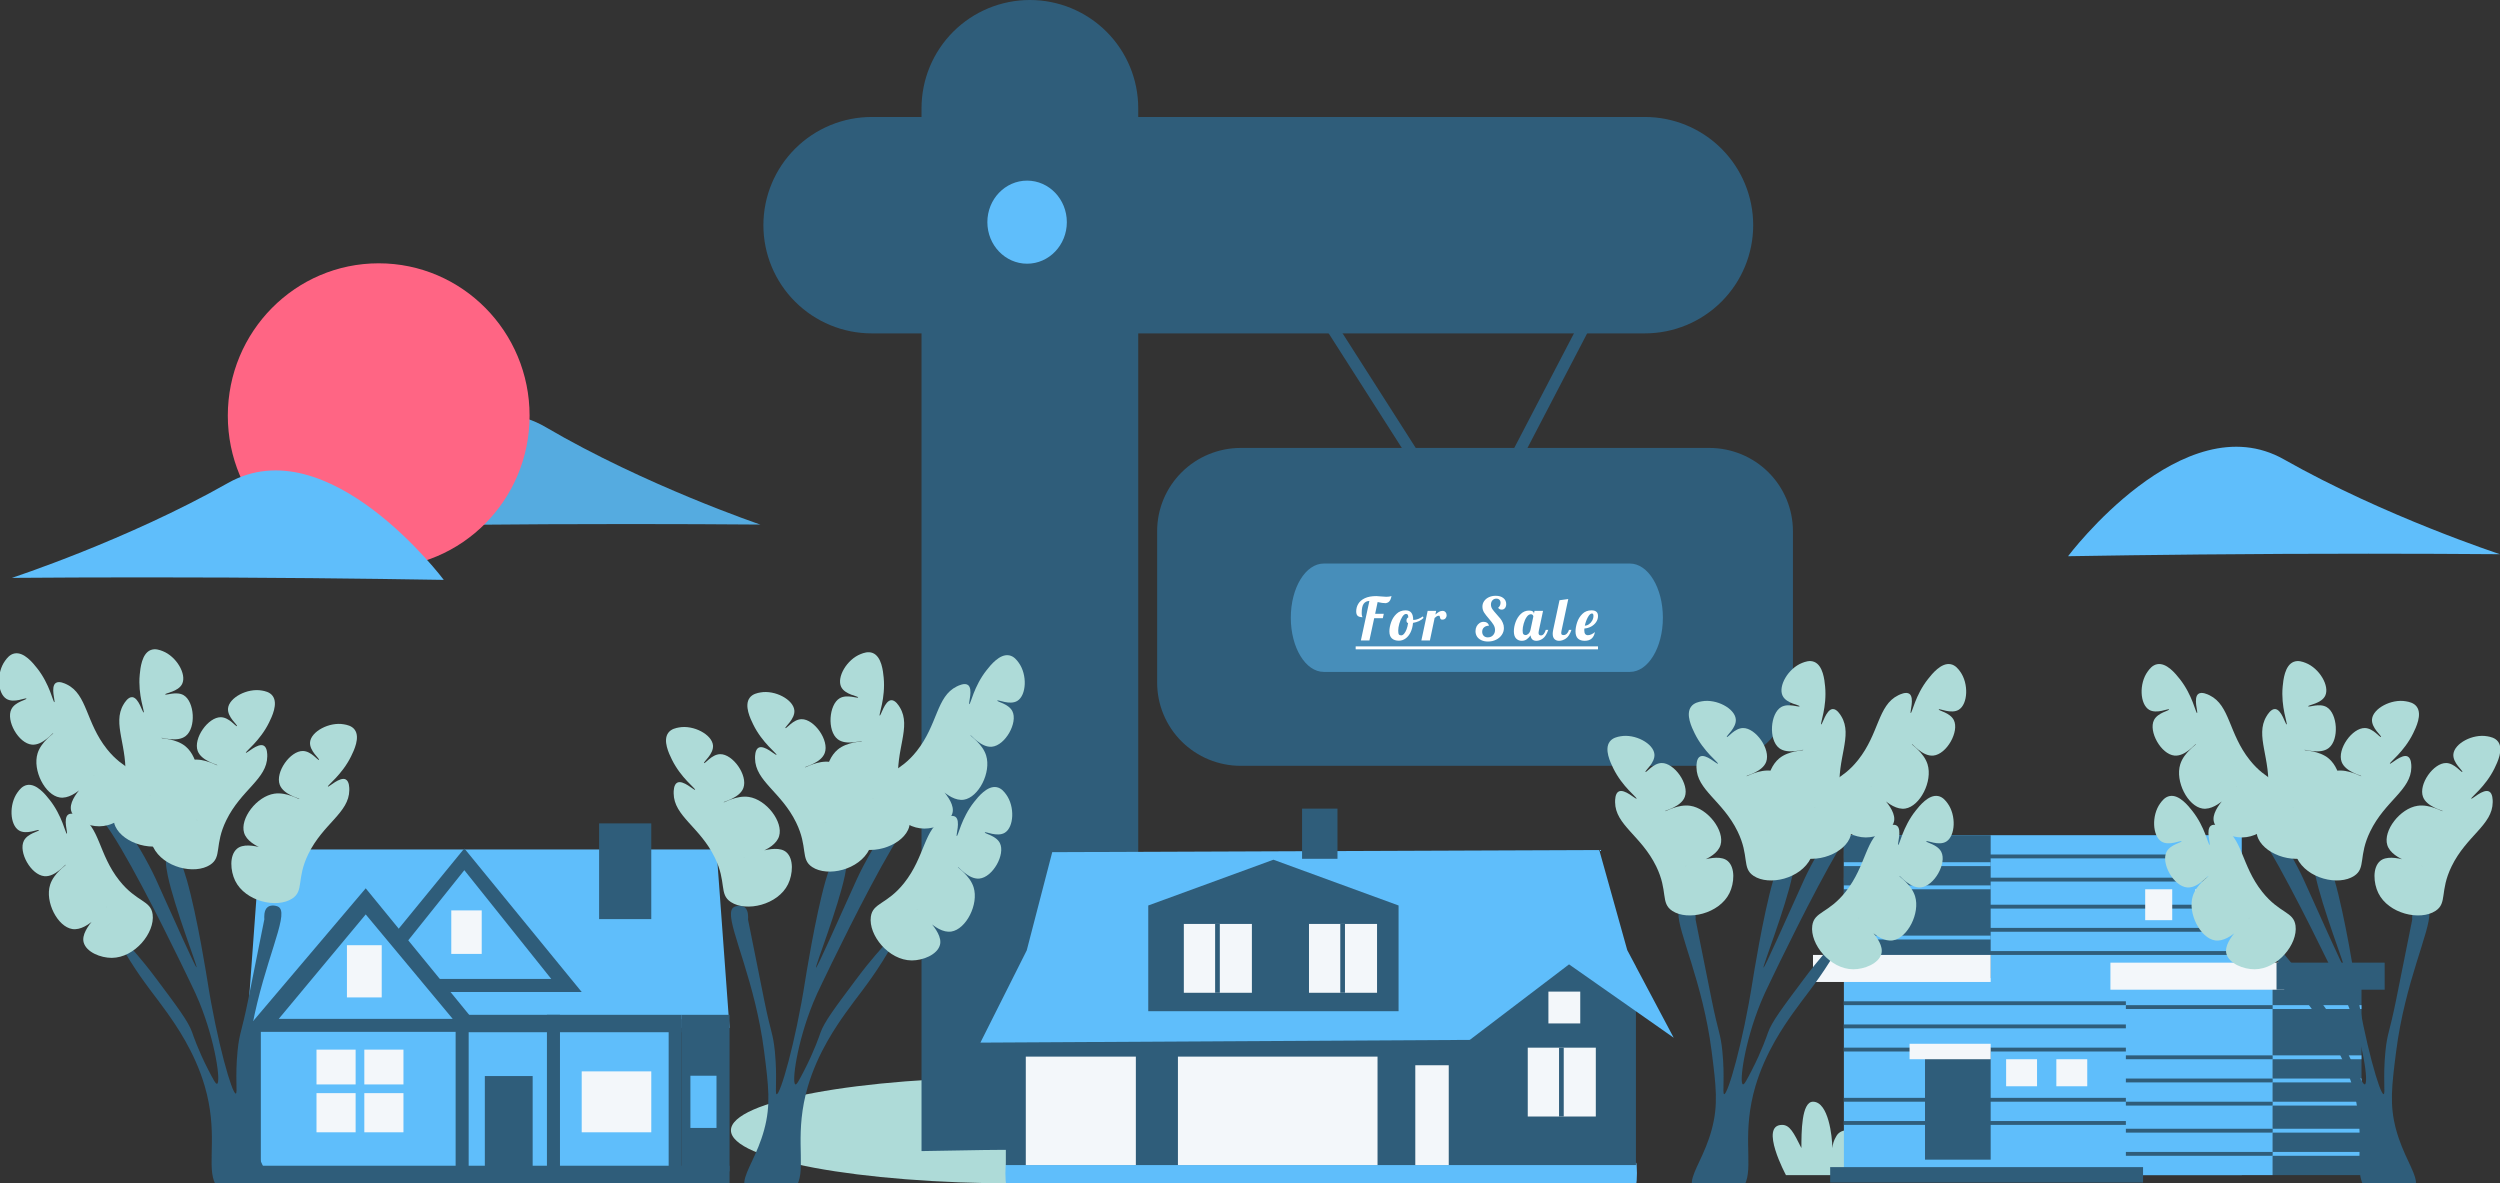 <svg width="845" height="400" viewBox="0 0 845 400" fill="none" xmlns="http://www.w3.org/2000/svg">
<rect x="0" y="0" width="845" height="400" fill="#333333" stroke="none"/>
<g id="sellers-hero-svg" clip-path="url(#clip0_97_536)">
<path id="Vector" d="M184.632 177.193C144.592 177.385 112 178 112 178C112 178 150.74 124.617 184.487 144.395C218.234 164.173 257 177.305 257 177.305C257 177.305 224.673 177.001 184.632 177.193Z" fill="#55ABE0"/>
<path id="Vector_2" d="M772.133 187.214C731.816 187.401 699 188 699 188C699 188 738.007 136.022 771.987 155.28C805.967 174.537 845 187.323 845 187.323C845 187.323 812.45 187.027 772.133 187.214Z" fill="#5FBEFB"/>
<path id="Vector_3" d="M343.746 400C397.147 400 440.437 391.961 440.437 382.045C440.437 372.129 397.147 364.09 343.746 364.09C290.345 364.09 247.055 372.129 247.055 382.045C247.055 391.961 290.345 400 343.746 400Z" fill="#AEDBD8"/>
<g id="sale">
<path id="Vector_4" d="M497.202 188.033L425.303 75.415L428.631 73.26L496.855 180.126L552.449 73.413L555.95 75.261L497.202 188.033Z" fill="#2F5D7A"/>
<path id="Vector_5" d="M555.957 39.538H384.722V36.573C384.722 31.77 383.774 27.014 381.934 22.577C380.093 18.14 377.396 14.108 373.995 10.712C370.594 7.316 366.557 4.622 362.114 2.784C357.671 0.946 352.908 -3.85567e-06 348.099 0V0C343.29 -3.85566e-06 338.527 0.946 334.084 2.784C329.641 4.622 325.604 7.316 322.203 10.712C318.802 14.108 316.105 18.14 314.264 22.577C312.424 27.014 311.476 31.77 311.476 36.573V39.538H294.65C284.937 39.538 275.622 43.391 268.754 50.25C261.886 57.109 258.027 66.411 258.027 76.111C258.027 85.811 261.886 95.113 268.754 101.972C275.622 108.83 284.937 112.683 294.65 112.683H311.476V389.069C384.449 387.608 310.948 390.544 384.722 389.069V112.683H555.957C565.67 112.683 574.985 108.83 581.853 101.972C588.721 95.113 592.579 85.811 592.579 76.111C592.579 66.411 588.721 57.109 581.853 50.25C574.985 43.391 565.67 39.538 555.957 39.538V39.538Z" fill="#2F5D7A"/>
<path id="Vector_6" d="M347.16 89.132C354.577 89.132 360.591 82.846 360.591 75.091C360.591 67.336 354.577 61.05 347.16 61.05C339.742 61.05 333.729 67.336 333.729 75.091C333.729 82.846 339.742 89.132 347.16 89.132Z" fill="#5FBEFB"/>
<path id="Vector_7" d="M577.784 258.85H419.342C411.858 258.842 404.684 255.878 399.392 250.61C394.1 245.342 391.124 238.199 391.115 230.749V179.503C391.124 172.053 394.101 164.91 399.392 159.642C404.684 154.375 411.858 151.411 419.342 151.403H577.784C585.267 151.411 592.442 154.375 597.733 159.642C603.025 164.91 606.001 172.053 606.01 179.503V230.749C606.002 238.199 603.025 245.342 597.734 250.61C592.442 255.878 585.267 258.842 577.784 258.85V258.85Z" fill="#2F5D7A"/>
<path id="Vector_8" d="M550.898 190.475H447.448C441.287 190.475 436.292 198.675 436.292 208.79C436.292 218.905 441.287 227.104 447.448 227.104H550.898C557.059 227.104 562.054 218.905 562.054 208.79C562.054 198.675 557.059 190.475 550.898 190.475Z" fill="#478EBA"/>
<g id="For Sale">
<path d="M462.856 203.115C462.016 203.141 461.369 203.461 460.916 204.075C460.476 204.688 460.256 205.748 460.256 207.255C460.256 207.748 460.303 208.095 460.396 208.295C460.489 208.481 460.536 208.588 460.536 208.615C459.816 208.615 459.276 208.468 458.916 208.175C458.569 207.868 458.396 207.368 458.396 206.675C458.396 205.728 458.629 204.868 459.096 204.095C459.563 203.308 460.303 202.675 461.316 202.195C462.343 201.715 463.643 201.475 465.216 201.475C465.536 201.475 465.963 201.508 466.496 201.575C467.456 201.668 468.136 201.715 468.536 201.715C469.243 201.715 469.843 201.635 470.336 201.475C470.296 201.595 470.223 201.861 470.116 202.275C470.009 202.675 469.816 203.021 469.536 203.315C469.269 203.595 468.903 203.781 468.436 203.875C467.649 203.875 466.716 203.748 465.636 203.495L464.796 207.475H467.716L467.396 208.955H464.476L462.856 216.475H459.976L462.856 203.115ZM472.816 216.555C471.829 216.555 471.049 216.301 470.476 215.795C469.902 215.288 469.616 214.488 469.616 213.395C469.616 212.488 469.802 211.481 470.176 210.375C470.549 209.268 471.149 208.315 471.976 207.515C472.802 206.701 473.842 206.295 475.096 206.295C476.802 206.295 477.656 207.361 477.656 209.495V209.515C477.696 209.528 477.769 209.535 477.876 209.535C478.316 209.535 478.822 209.421 479.396 209.195C479.969 208.955 480.489 208.668 480.956 208.335L481.136 208.875C480.749 209.288 480.242 209.641 479.616 209.935C479.002 210.215 478.329 210.415 477.596 210.535C477.489 211.748 477.216 212.808 476.776 213.715C476.336 214.621 475.769 215.321 475.076 215.815C474.382 216.308 473.629 216.555 472.816 216.555ZM473.616 214.755C473.936 214.755 474.256 214.575 474.576 214.215C474.896 213.841 475.176 213.341 475.416 212.715C475.656 212.075 475.829 211.368 475.936 210.595C475.576 210.515 475.396 210.235 475.396 209.755C475.396 209.208 475.602 208.848 476.016 208.675C475.989 208.235 475.922 207.935 475.816 207.775C475.709 207.601 475.522 207.515 475.256 207.515C474.816 207.515 474.389 207.835 473.976 208.475C473.562 209.115 473.229 209.881 472.976 210.775C472.722 211.668 472.596 212.455 472.596 213.135C472.596 213.775 472.669 214.208 472.816 214.435C472.962 214.648 473.229 214.755 473.616 214.755ZM482.545 206.475H485.425L485.165 207.715C485.618 207.315 486.025 207.008 486.385 206.795C486.758 206.581 487.158 206.475 487.585 206.475C488.011 206.475 488.345 206.621 488.585 206.915C488.838 207.208 488.965 207.561 488.965 207.975C488.965 208.361 488.838 208.701 488.585 208.995C488.331 209.288 487.978 209.435 487.525 209.435C487.231 209.435 487.031 209.368 486.925 209.235C486.831 209.088 486.758 208.881 486.705 208.615C486.665 208.441 486.625 208.315 486.585 208.235C486.545 208.155 486.471 208.115 486.365 208.115C486.085 208.115 485.845 208.175 485.645 208.295C485.458 208.401 485.211 208.595 484.905 208.875L483.305 216.475H480.425L482.545 206.475ZM502.94 216.835C502.1 216.835 501.36 216.688 500.72 216.395C500.08 216.101 499.587 215.695 499.24 215.175C498.894 214.641 498.72 214.028 498.72 213.335C498.72 212.748 498.84 212.215 499.08 211.735C499.334 211.255 499.667 210.875 500.08 210.595C500.507 210.315 500.974 210.175 501.48 210.175C501.947 210.175 502.34 210.295 502.66 210.535C502.98 210.761 503.18 211.081 503.26 211.495C502.567 211.495 502.014 211.681 501.6 212.055C501.187 212.415 500.98 212.908 500.98 213.535C500.98 214.108 501.154 214.568 501.5 214.915C501.847 215.261 502.307 215.435 502.88 215.435C503.587 215.435 504.167 215.201 504.62 214.735C505.087 214.255 505.32 213.655 505.32 212.935C505.32 212.308 505.147 211.715 504.8 211.155C504.454 210.595 503.934 209.915 503.24 209.115C502.52 208.288 501.974 207.581 501.6 206.995C501.24 206.395 501.06 205.741 501.06 205.035C501.06 204.341 501.254 203.721 501.64 203.175C502.027 202.615 502.56 202.175 503.24 201.855C503.92 201.535 504.687 201.375 505.54 201.375C506.62 201.375 507.48 201.628 508.12 202.135C508.774 202.641 509.1 203.321 509.1 204.175C509.1 204.735 508.96 205.188 508.68 205.535C508.4 205.881 508.034 206.055 507.58 206.055C507.074 206.055 506.667 205.848 506.36 205.435C506.614 205.248 506.814 205.001 506.96 204.695C507.107 204.388 507.18 204.068 507.18 203.735C507.18 203.308 507.054 202.968 506.8 202.715C506.547 202.461 506.2 202.335 505.76 202.335C505.227 202.335 504.787 202.528 504.44 202.915C504.107 203.288 503.94 203.768 503.94 204.355C503.94 204.888 504.094 205.388 504.4 205.855C504.707 206.308 505.187 206.895 505.84 207.615C506.374 208.188 506.8 208.681 507.12 209.095C507.454 209.508 507.734 209.988 507.96 210.535C508.2 211.068 508.32 211.648 508.32 212.275C508.32 213.128 508.08 213.901 507.6 214.595C507.134 215.288 506.487 215.835 505.66 216.235C504.847 216.635 503.94 216.835 502.94 216.835ZM514.347 216.595C513.587 216.595 512.953 216.335 512.447 215.815C511.94 215.295 511.687 214.481 511.687 213.375C511.687 212.388 511.88 211.355 512.267 210.275C512.667 209.181 513.253 208.261 514.027 207.515C514.813 206.755 515.747 206.375 516.827 206.375C517.373 206.375 517.78 206.468 518.047 206.655C518.313 206.841 518.447 207.088 518.447 207.395V207.535L518.667 206.475H521.547L520.107 213.275C520.053 213.475 520.027 213.688 520.027 213.915C520.027 214.488 520.3 214.775 520.847 214.775C521.22 214.775 521.54 214.601 521.807 214.255C522.087 213.908 522.307 213.455 522.467 212.895H523.307C522.813 214.335 522.2 215.315 521.467 215.835C520.747 216.341 520.02 216.595 519.287 216.595C518.727 216.595 518.273 216.441 517.927 216.135C517.593 215.815 517.393 215.355 517.327 214.755C516.94 215.301 516.507 215.748 516.027 216.095C515.56 216.428 515 216.595 514.347 216.595ZM515.647 214.655C515.98 214.655 516.307 214.501 516.627 214.195C516.96 213.875 517.187 213.441 517.307 212.895L518.267 208.375C518.267 208.201 518.2 208.035 518.067 207.875C517.933 207.701 517.727 207.615 517.447 207.615C516.913 207.615 516.433 207.928 516.007 208.555C515.58 209.168 515.247 209.915 515.007 210.795C514.767 211.661 514.647 212.428 514.647 213.095C514.647 213.761 514.74 214.188 514.927 214.375C515.127 214.561 515.367 214.655 515.647 214.655ZM526.954 216.595C526.314 216.595 525.794 216.395 525.394 215.995C525.007 215.595 524.814 214.995 524.814 214.195C524.814 213.861 524.867 213.428 524.974 212.895L527.114 202.875L530.074 202.475L527.774 213.275C527.721 213.475 527.694 213.688 527.694 213.915C527.694 214.181 527.754 214.375 527.874 214.495C528.007 214.601 528.221 214.655 528.514 214.655C528.901 214.655 529.261 214.495 529.594 214.175C529.927 213.841 530.167 213.415 530.314 212.895H531.154C530.661 214.335 530.027 215.315 529.254 215.835C528.481 216.341 527.714 216.595 526.954 216.595ZM535.626 216.595C534.653 216.595 533.893 216.341 533.346 215.835C532.799 215.315 532.526 214.508 532.526 213.415C532.526 212.495 532.706 211.481 533.066 210.375C533.426 209.268 534.013 208.315 534.826 207.515C535.639 206.701 536.673 206.295 537.926 206.295C539.393 206.295 540.126 206.935 540.126 208.215C540.126 208.961 539.913 209.648 539.486 210.275C539.059 210.901 538.493 211.408 537.786 211.795C537.079 212.168 536.326 212.381 535.526 212.435C535.499 212.728 535.486 212.928 535.486 213.035C535.486 214.141 535.899 214.695 536.726 214.695C537.099 214.695 537.499 214.595 537.926 214.395C538.353 214.195 538.739 213.941 539.086 213.635C538.726 215.608 537.573 216.595 535.626 216.595ZM535.666 211.475C536.173 211.461 536.646 211.295 537.086 210.975C537.539 210.655 537.899 210.248 538.166 209.755C538.446 209.248 538.586 208.721 538.586 208.175C538.586 207.628 538.419 207.355 538.086 207.355C537.619 207.355 537.153 207.781 536.686 208.635C536.233 209.475 535.893 210.421 535.666 211.475Z" fill="white"/>
<path d="M458.216 218.475H540.126V219.475H458.216V218.475Z" fill="white"/>
</g>
</g>
<path id="Vector_9" d="M128 192C156.167 192 179 168.943 179 140.5C179 112.057 156.167 89 128 89C99.834 89 77 112.057 77 140.5C77 168.943 99.834 192 128 192Z" fill="#FF6584"/>
<g id="Group 56">
<path id="Vector_10" d="M83.464 347.421H227.479V395.949H83.464V347.421Z" fill="#5FBEFB"/>
<path id="Vector_11" d="M246.583 347.421H83.464L87.873 287.128H242.174L246.583 347.421Z" fill="#5FBEFB"/>
<path id="Vector_12" d="M156.941 291.539L192.21 332.715H121.672L156.941 291.539Z" fill="#5FBEFB"/>
<path id="Vector_13" d="M196.619 335.297H117.263L156.941 286.769L196.619 335.297ZM127.55 330.886H186.332L156.941 294.122L127.55 330.886Z" fill="#2F5D7A"/>
<path id="Vector_14" d="M152.532 307.715H162.819V322.421H152.532V307.715ZM106.977 354.773H136.367V382.714H106.977V354.773ZM196.619 362.126H220.131V382.714H196.619V362.126Z" fill="#F3F7FA"/>
<path id="Vector_15" d="M163.873 363.704H180.038V396.057H163.873V363.704Z" fill="#2F5D7A"/>
<path id="Vector_16" d="M202.497 278.304H220.131V310.657H202.497V278.304Z" fill="#2F5D7A"/>
<path id="Vector_17" d="M120.202 351.832H123.141V385.655H120.202V351.832Z" fill="#5FBEFB"/>
<path id="Vector_18" d="M105.507 369.479V366.538H139.306V369.479H105.507Z" fill="#5FBEFB"/>
<path id="Vector_19" d="M156.941 343.009H230.418V348.891H156.941V343.009Z" fill="#2F5D7A"/>
<path id="Vector_20" d="M158.41 344.479V395.949H154.002V344.479H158.41ZM189.271 343.009V395.949H184.862V343.009H189.271ZM230.418 344.479V395.949H226.009V344.479H230.418Z" fill="#2F5D7A"/>
<path id="Vector_21" d="M123.142 303.304L158.41 344.479H87.873L123.142 303.304Z" fill="#5FBEFB"/>
<path id="Vector_22" d="M163.291 348.778H82.466L123.613 300.249L163.291 348.778ZM94.223 344.366H153.004L123.613 309.073L94.223 344.366Z" fill="#2F5D7A"/>
<path id="Vector_23" d="M117.263 319.48H129.02V337.127H117.263V319.48Z" fill="#F3F7FA"/>
<path id="Vector_24" d="M230.418 343.009H246.583V395.949H230.418V343.009Z" fill="#2F5D7A"/>
<path id="Vector_25" d="M233.357 363.597H242.174V381.243H233.357V363.597Z" fill="#5FBEFB"/>
<path id="Vector_26" d="M83.464 394.015H246.583V399.897H83.464V394.015Z" fill="#2F5D7A"/>
</g>
<path id="Vector_27" d="M76.867 195.214C117.184 195.401 150 196 150 196C150 196 110.993 144.022 77.013 163.28C43.033 182.537 4 195.323 4 195.323C4 195.323 36.55 195.027 76.867 195.214Z" fill="#5FBEFB"/>
<g id="Group">
<path id="Vector_28" d="M90.59 399.092C90.632 399.447 90.644 399.777 90.62 400.102H72.723C72.56 399.777 72.421 399.441 72.301 399.092C70.113 392.825 73.712 382.394 69.148 366.927C65.761 355.449 59.437 346.472 56.49 342.29C52.867 337.146 48.762 332.399 44.006 324.816C42.975 323.175 41.914 321.397 40.817 319.456C40.45 318.807 36.212 311.278 36.598 311.043C36.779 310.935 37.9 312.455 38.279 312.966C41.631 317.485 43.578 319.462 46.369 322.713C48.063 324.684 50.064 327.117 52.873 330.873C60.076 340.493 63.675 345.3 64.929 348.9C65.26 349.861 67.026 355.065 70.354 361.518C72.054 364.811 72.904 366.458 73.368 366.326C74.682 365.947 72.91 352.313 67.34 338.684C66.388 336.365 65.676 334.881 64.326 332.075C62.132 327.496 49.913 302.048 40.932 286.815C39.804 284.898 38.725 283.15 37.731 281.617C37.538 281.329 37.351 281.047 37.17 280.776C35.916 278.913 34.807 277.441 33.885 276.492C33.397 275.987 32.155 274.557 29.666 271.685C28.677 270.543 27.954 269.696 27.465 269.077C27.393 268.987 27.327 268.897 27.273 268.818C26.682 268.049 26.513 267.677 26.652 267.478C26.851 267.196 27.616 267.358 28.454 267.653C28.544 267.683 28.641 267.719 28.731 267.755C29.642 268.091 30.564 268.53 30.871 268.68C33.692 270.032 36.447 272.454 38.997 275.332C39.943 276.396 40.853 277.519 41.733 278.673C44.566 282.399 47.038 286.455 48.907 289.79C51.197 293.9 52.572 296.922 52.572 296.922C58.967 311.001 66.062 327.105 66.436 326.967C66.846 326.817 58.979 306.771 56.689 295.883C55.923 292.235 55.785 289.615 56.791 289.111C56.827 289.093 56.864 289.075 56.906 289.063C57.062 289.008 57.207 289.014 57.285 289.02C57.285 289.02 58.22 288.9 59.202 289.111C60.426 289.375 61.818 292.77 63.175 297.535C66.701 309.817 70.052 331.173 70.052 331.173C73.404 352.535 78.492 369.823 79.697 369.631C80.366 369.522 79.408 364.156 80.3 355.209C80.927 348.936 81.638 349.128 83.917 337.783C87.533 319.786 89.342 310.791 89.342 310.743C89.324 310.364 89.275 309.601 89.39 308.808C89.511 307.949 89.818 307.047 90.547 306.537C91.656 305.755 93.441 306.092 94.164 306.537C94.743 306.897 95.038 307.558 95.105 308.507C95.502 314.48 86.894 331.798 83.917 355.209C82.434 366.872 81.62 373.236 83.917 381.648C86.189 389.989 90.15 395.301 90.59 399.092V399.092Z" fill="#2F5D7A"/>
<path id="Vector_29" d="M116.257 244.823C111.312 243.926 105.17 247.225 104.804 250.832C104.503 253.8 108.163 256.51 107.818 256.841C107.496 257.149 105.228 253.892 102.393 253.836C98.109 253.751 92.968 260.983 94.557 265.253C95.832 268.681 101.296 269.802 101.188 270.06C101.085 270.304 96.923 267.644 92.749 268.258C86.772 269.136 81.049 276.685 82.501 281.477C84.124 286.832 94.627 288.49 94.557 288.688C94.483 288.897 83.986 283.539 80.09 286.885C77.477 289.129 77.852 294.361 79.487 297.701C82.901 304.674 93.55 307.145 98.776 303.71C102.84 301.04 100.1 297.116 104.201 288.688C109.239 278.338 117.999 274.748 118.066 267.056C118.072 266.356 118.091 264.104 116.86 263.45C114.894 262.407 111.1 266.163 110.832 265.854C110.543 265.52 115.622 261.862 118.668 255.639C119.627 253.681 121.807 249.228 119.874 246.625C118.89 245.3 117.247 245.002 116.257 244.823V244.823Z" fill="#AEDBD8"/>
<path id="Vector_30" d="M88.529 233.406C83.584 232.509 77.442 235.808 77.076 239.415C76.775 242.383 80.435 245.093 80.09 245.423C79.767 245.732 77.499 242.475 74.665 242.419C70.381 242.334 65.24 249.566 66.828 253.836C68.103 257.264 73.567 258.385 73.459 258.643C73.357 258.887 69.194 256.227 65.02 256.84C59.043 257.719 53.321 265.268 54.773 270.06C56.395 275.415 66.898 277.073 66.828 277.271C66.755 277.48 56.257 272.122 52.361 275.468C49.748 277.712 50.123 282.944 51.759 286.284C55.172 293.257 65.822 295.728 71.048 292.293C75.112 289.623 72.371 285.699 76.473 277.271C81.51 266.921 90.271 263.331 90.337 255.639C90.343 254.939 90.363 252.687 89.132 252.033C87.165 250.99 83.371 254.746 83.104 254.437C82.814 254.103 87.894 250.445 90.94 244.222C91.898 242.264 94.078 237.811 92.145 235.208C91.162 233.883 89.518 233.585 88.529 233.406Z" fill="#AEDBD8"/>
<path id="Vector_31" d="M54.952 220.063C59.639 221.872 63.149 227.884 61.572 231.149C60.274 233.838 55.733 234.244 55.854 234.705C55.968 235.136 59.608 233.539 62.055 234.967C65.753 237.124 66.349 245.968 62.758 248.783C59.875 251.042 54.628 249.154 54.585 249.431C54.544 249.692 59.488 249.59 62.726 252.286C67.363 256.147 68.29 265.563 64.541 268.895C60.352 272.617 50.526 268.564 50.482 268.769C50.436 268.986 62.195 269.881 63.765 274.762C64.818 278.036 61.758 282.303 58.613 284.3C52.05 288.47 41.673 285.034 39.015 279.385C36.948 274.992 41.341 273.072 42.257 263.749C43.382 252.3 37.791 244.678 41.764 238.083C42.125 237.484 43.288 235.553 44.681 235.636C46.904 235.769 48.173 240.948 48.563 240.824C48.984 240.689 46.569 234.926 47.23 228.033C47.438 225.865 47.912 220.932 50.923 219.718C52.457 219.1 54.014 219.701 54.952 220.063Z" fill="#AEDBD8"/>
<path id="Vector_32" d="M1.722 223.332C-1.234 227.385 -0.915 234.333 2.186 236.225C4.739 237.783 8.776 235.671 8.925 236.124C9.064 236.547 5.136 237.172 3.856 239.694C1.922 243.505 6.229 251.259 10.778 251.684C14.429 252.025 17.812 247.604 17.999 247.813C18.175 248.01 13.965 250.596 12.709 254.611C10.911 260.361 15.253 268.775 20.215 269.549C25.759 270.414 31.812 261.699 31.961 261.847C32.118 262.004 22.723 269.11 24.057 274.06C24.953 277.381 29.844 279.313 33.573 279.292C41.356 279.25 48.208 270.756 47.37 264.572C46.718 259.764 41.982 260.524 36.144 253.184C28.973 244.171 29.527 234.745 22.603 231.349C21.973 231.041 19.945 230.046 18.821 230.869C17.025 232.182 18.774 237.219 18.379 237.326C17.952 237.441 16.848 231.292 12.544 225.857C11.19 224.147 8.11 220.258 4.92 220.865C3.295 221.174 2.313 222.521 1.722 223.332L1.722 223.332Z" fill="#AEDBD8"/>
<path id="Vector_33" d="M5.941 267.798C2.986 271.851 3.305 278.799 6.406 280.691C8.958 282.249 12.995 280.137 13.144 280.59C13.284 281.014 9.356 281.638 8.076 284.16C6.141 287.971 10.449 295.725 14.997 296.15C18.648 296.491 22.031 292.07 22.218 292.279C22.394 292.477 18.184 295.062 16.929 299.078C15.131 304.827 19.472 313.241 24.434 314.015C29.978 314.88 36.032 306.165 36.18 306.314C36.337 306.47 26.942 313.576 28.277 318.527C29.172 321.847 34.063 323.779 37.792 323.759C45.575 323.716 52.427 315.222 51.589 309.038C50.938 304.23 46.202 304.99 40.363 297.65C33.193 288.637 33.746 279.211 26.822 275.816C26.192 275.507 24.165 274.513 23.04 275.335C21.244 276.648 22.994 281.686 22.599 281.792C22.171 281.907 21.068 275.758 16.764 270.323C15.41 268.613 12.33 264.724 9.139 265.331C7.515 265.64 6.532 266.987 5.941 267.798H5.941Z" fill="#AEDBD8"/>
</g>
<g id="Group 58">
<path id="Vector_34" d="M627.153 382.825C625.848 381.519 621.931 381.519 620.625 384.131C619.897 385.32 619.451 386.659 619.32 388.047C619.32 384.131 618.014 372.38 612.792 372.38C608.875 372.38 608.875 382.825 608.875 388.047C606.264 382.825 604.958 380.214 602.347 380.214C594.514 380.214 603.653 397.187 603.653 397.187H621.931L624.542 393.27C625.615 391.638 626.492 389.885 627.153 388.047C627.329 387.186 627.329 386.298 627.153 385.436C627.452 384.591 627.452 383.67 627.153 382.825Z" fill="#AEDBD8"/>
<path id="Vector_35" d="M623.237 282.294H757.713V397.187H623.237V282.294Z" fill="#5FBEFB"/>
<path id="Vector_36" d="M623.237 378.908H757.713V380.214H623.237V378.908ZM623.237 371.075H757.713V372.38H623.237V371.075ZM623.237 363.241H757.713H623.237ZM623.237 354.102H757.713V355.408H623.237V354.102ZM623.237 346.268H757.713V347.574H623.237V346.268ZM623.237 338.435H757.713V339.74H623.237V338.435ZM623.237 330.601H757.713H623.237ZM623.237 321.462H757.713V322.768H623.237V321.462ZM623.237 313.629H757.713V314.934H623.237V313.629ZM623.237 305.795H757.713V307.101H623.237V305.795ZM623.237 296.656H757.713V297.961H623.237V296.656ZM623.237 288.822H757.713V290.128H623.237V288.822ZM768.158 326.684H798.186V397.187H768.158V326.684Z" fill="#2F5D7A"/>
<path id="Vector_37" d="M623.237 282.294H672.849V330.601H623.237V282.294Z" fill="#2F5D7A"/>
<path id="Vector_38" d="M612.792 322.768H672.849V331.907H612.792V322.768Z" fill="#F3F7FA"/>
<path id="Vector_39" d="M650.654 354.102H672.849V391.964H650.654V354.102Z" fill="#2F5D7A"/>
<path id="Vector_40" d="M678.072 358.019H688.516V367.158H678.072V358.019ZM695.044 358.019H705.489V367.158H695.044V358.019ZM725.073 300.573H734.212V311.017H725.073V300.573ZM742.046 300.573H752.49V311.017H742.046V300.573ZM645.432 352.796H672.849V358.019H645.432V352.796Z" fill="#F3F7FA"/>
<path id="Vector_41" d="M768.158 389.353H798.186V390.659H768.158V389.353ZM768.158 381.519H798.186V382.825H768.158V381.519ZM768.158 372.38H798.186V373.686H768.158V372.38ZM768.158 364.547H798.186V365.852H768.158V364.547ZM768.158 356.713H798.186V358.019H768.158V356.713ZM768.158 348.88H798.186H768.158ZM768.158 339.74H798.186V341.046H768.158V339.74ZM718.545 326.684H768.158V397.187H718.545V326.684Z" fill="#5FBEFB"/>
<path id="Vector_42" d="M718.545 389.353H768.158V390.659H718.545V389.353ZM718.545 381.519H768.158V382.825H718.545V381.519ZM718.545 372.38H768.158V373.686H718.545V372.38ZM718.545 364.547H768.158V365.852H718.545V364.547ZM718.545 356.713H768.158V358.019H718.545V356.713ZM718.545 348.88H768.158H718.545ZM718.545 339.74H768.158V341.046H718.545V339.74Z" fill="#2F5D7A"/>
<path id="Vector_43" d="M623.237 316.24H672.849V317.545H623.237V316.24ZM623.237 308.406H672.849H623.237ZM623.237 299.267H672.849V300.573H623.237V299.267ZM623.237 291.433H672.849V292.739H623.237V291.433Z" fill="#5FBEFB"/>
<path id="Vector_44" d="M713.323 325.379H772.074V334.518H713.323V325.379Z" fill="#F3F7FA"/>
<path id="Vector_45" d="M769.463 325.379H806.02V334.518H769.463V325.379Z" fill="#2F5D7A"/>
<path id="Vector_46" d="M618.599 394.484H724.352V399.706H618.599V394.484Z" fill="#2F5D7A"/>
</g>
<g id="Group_2">
<path id="Vector_47" d="M816.585 399.353C816.628 399.708 816.64 400.039 816.616 400.364H798.68C798.517 400.039 798.378 399.702 798.257 399.353C796.064 393.072 799.671 382.618 795.098 367.117C791.703 355.615 785.366 346.618 782.412 342.427C778.781 337.272 774.667 332.515 769.901 324.915C768.868 323.271 767.805 321.489 766.705 319.544C766.337 318.893 762.09 311.348 762.477 311.113C762.658 311.005 763.782 312.528 764.162 313.04C767.521 317.569 769.472 319.55 772.269 322.808C773.967 324.783 775.972 327.222 778.787 330.986C786.006 340.627 789.613 345.444 790.869 349.051C791.201 350.015 792.971 355.23 796.306 361.697C798.009 364.997 798.861 366.647 799.326 366.515C800.643 366.136 798.867 352.472 793.285 338.814C792.331 336.49 791.618 335.002 790.265 332.19C788.066 327.601 775.821 302.098 766.82 286.833C765.69 284.912 764.609 283.159 763.612 281.624C763.419 281.335 763.232 281.052 763.051 280.781C761.794 278.914 760.683 277.438 759.758 276.487C759.269 275.981 758.025 274.548 755.53 271.669C754.539 270.525 753.814 269.676 753.325 269.056C753.252 268.966 753.186 268.875 753.131 268.797C752.539 268.026 752.37 267.653 752.509 267.454C752.708 267.171 753.476 267.334 754.315 267.629C754.406 267.659 754.503 267.695 754.593 267.731C755.505 268.068 756.43 268.508 756.738 268.658C759.565 270.013 762.326 272.44 764.881 275.325C765.829 276.391 766.742 277.517 767.624 278.673C770.463 282.407 772.94 286.471 774.812 289.814C777.108 293.933 778.485 296.962 778.485 296.962C784.895 311.071 792.005 327.21 792.379 327.071C792.79 326.921 784.907 306.832 782.611 295.92C781.844 292.264 781.705 289.639 782.714 289.133C782.75 289.115 782.786 289.097 782.829 289.085C782.986 289.031 783.131 289.037 783.209 289.043C783.209 289.043 784.146 288.922 785.13 289.133C786.357 289.398 787.752 292.8 789.111 297.576C792.645 309.885 796.004 331.287 796.004 331.287C799.363 352.695 804.461 370.02 805.669 369.827C806.34 369.719 805.379 364.341 806.273 355.374C806.902 349.088 807.615 349.28 809.898 337.911C813.523 319.875 815.335 310.86 815.335 310.812C815.317 310.433 815.268 309.668 815.383 308.873C815.504 308.012 815.812 307.109 816.543 306.597C817.655 305.814 819.443 306.151 820.168 306.597C820.748 306.958 821.044 307.62 821.11 308.572C821.509 314.558 812.882 331.913 809.898 355.374C808.412 367.063 807.596 373.44 809.898 381.871C812.175 390.229 816.144 395.553 816.585 399.353V399.353Z" fill="#2F5D7A"/>
<path id="Vector_48" d="M840.723 248.867C835.767 247.969 829.612 251.275 829.245 254.889C828.943 257.864 832.611 260.58 832.266 260.911C831.943 261.221 829.67 257.957 826.829 257.9C822.536 257.815 817.384 265.063 818.976 269.342C820.253 272.777 825.729 273.901 825.621 274.16C825.518 274.404 821.346 271.738 817.163 272.353C811.174 273.233 805.438 280.798 806.894 285.601C808.52 290.968 819.045 292.63 818.976 292.828C818.902 293.037 808.382 287.668 804.477 291.021C801.859 293.27 802.234 298.513 803.873 301.861C807.294 308.848 817.967 311.324 823.204 307.883C827.277 305.206 824.53 301.274 828.641 292.828C833.689 282.456 842.469 278.858 842.535 271.149C842.541 270.448 842.561 268.191 841.327 267.535C839.357 266.489 835.554 270.254 835.286 269.944C834.996 269.609 840.086 265.944 843.139 259.707C844.099 257.745 846.284 253.282 844.347 250.674C843.361 249.346 841.714 249.047 840.723 248.867Z" fill="#AEDBD8"/>
<path id="Vector_49" d="M813.22 237.043C808.265 236.144 802.109 239.451 801.743 243.065C801.441 246.04 805.109 248.756 804.763 249.087C804.44 249.396 802.167 246.132 799.326 246.076C795.033 245.991 789.881 253.239 791.473 257.518C792.751 260.953 798.227 262.076 798.118 262.335C798.016 262.58 793.844 259.914 789.661 260.529C783.671 261.409 777.936 268.974 779.391 273.777C781.017 279.144 791.543 280.805 791.473 281.003C791.399 281.213 780.879 275.844 776.975 279.197C774.356 281.446 774.732 286.688 776.371 290.036C779.792 297.024 790.464 299.5 795.702 296.058C799.774 293.382 797.028 289.449 801.139 281.003C806.187 270.632 814.966 267.033 815.033 259.324C815.039 258.623 815.058 256.366 813.825 255.711C811.854 254.665 808.052 258.43 807.784 258.12C807.494 257.785 812.584 254.119 815.637 247.883C816.597 245.921 818.782 241.458 816.845 238.85C815.859 237.522 814.212 237.223 813.22 237.043Z" fill="#AEDBD8"/>
<path id="Vector_50" d="M779.286 224.055C783.983 225.868 787.5 231.892 785.92 235.165C784.619 237.859 780.068 238.266 780.19 238.728C780.303 239.16 783.951 237.56 786.404 238.99C790.109 241.153 790.707 250.016 787.108 252.836C784.219 255.101 778.96 253.209 778.917 253.486C778.876 253.748 783.831 253.646 787.076 256.347C791.723 260.216 792.652 269.653 788.895 272.992C784.697 276.722 774.85 272.661 774.806 272.866C774.759 273.083 786.544 273.98 788.117 278.872C789.172 282.153 786.106 286.429 782.954 288.431C776.377 292.609 765.977 289.166 763.314 283.504C761.242 279.102 765.644 277.177 766.563 267.835C767.69 256.361 762.088 248.723 766.069 242.114C766.431 241.513 767.597 239.578 768.992 239.661C771.22 239.795 772.491 244.984 772.882 244.86C773.305 244.725 770.884 238.949 771.547 232.041C771.755 229.868 772.23 224.925 775.248 223.709C776.785 223.089 778.346 223.692 779.286 224.055L779.286 224.055Z" fill="#AEDBD8"/>
<path id="Vector_51" d="M725.916 226.975C722.954 231.037 723.273 238 726.381 239.896C728.939 241.458 732.985 239.341 733.134 239.795C733.274 240.219 729.338 240.845 728.055 243.373C726.116 247.192 730.433 254.963 734.991 255.389C738.65 255.73 742.041 251.299 742.228 251.509C742.404 251.707 738.185 254.298 736.927 258.322C735.125 264.084 739.476 272.516 744.448 273.292C750.004 274.159 756.071 265.425 756.22 265.574C756.377 265.731 746.962 272.852 748.299 277.813C749.197 281.141 754.098 283.077 757.835 283.057C765.635 283.014 772.502 274.502 771.662 268.305C771.009 263.486 766.263 264.247 760.412 256.892C753.226 247.86 753.781 238.413 746.842 235.01C746.211 234.701 744.179 233.704 743.052 234.528C741.252 235.844 743.005 240.893 742.609 240.999C742.181 241.114 741.075 234.952 736.761 229.505C735.405 227.792 732.318 223.894 729.12 224.503C727.492 224.812 726.508 226.162 725.916 226.975L725.916 226.975Z" fill="#AEDBD8"/>
<path id="Vector_52" d="M730.144 271.537C727.182 275.599 727.502 282.562 730.61 284.459C733.168 286.02 737.214 283.903 737.363 284.357C737.502 284.781 733.566 285.407 732.283 287.935C730.345 291.754 734.661 299.525 739.22 299.951C742.879 300.293 746.269 295.862 746.456 296.071C746.633 296.269 742.414 298.861 741.155 302.885C739.354 308.646 743.705 317.079 748.677 317.855C754.233 318.722 760.3 309.988 760.449 310.136C760.606 310.293 751.19 317.414 752.528 322.376C753.425 325.703 758.327 327.639 762.064 327.619C769.864 327.577 776.73 319.064 775.891 312.867C775.238 308.048 770.492 308.81 764.64 301.454C757.454 292.422 758.009 282.975 751.07 279.572C750.439 279.263 748.407 278.267 747.28 279.091C745.48 280.407 747.234 285.455 746.838 285.562C746.409 285.677 745.303 279.515 740.99 274.068C739.633 272.355 736.547 268.457 733.349 269.065C731.721 269.375 730.737 270.725 730.144 271.537H730.144Z" fill="#AEDBD8"/>
</g>
<g id="Group_3">
<path id="Vector_53" d="M571.852 399.353C571.81 399.708 571.798 400.039 571.822 400.364H589.757C589.92 400.039 590.059 399.702 590.18 399.353C592.373 393.072 588.767 382.618 593.34 367.117C596.735 355.615 603.071 346.618 606.025 342.427C609.656 337.272 613.77 332.515 618.536 324.915C619.569 323.271 620.632 321.489 621.732 319.544C622.1 318.893 626.347 311.348 625.961 311.113C625.779 311.005 624.656 312.528 624.275 313.04C620.916 317.569 618.965 319.55 616.168 322.808C614.471 324.783 612.465 327.222 609.65 330.986C602.431 340.627 598.825 345.444 597.568 349.051C597.236 350.015 595.466 355.23 592.131 361.697C590.428 364.997 589.576 366.647 589.111 366.515C587.794 366.136 589.57 352.472 595.152 338.814C596.106 336.49 596.819 335.002 598.172 332.19C600.371 327.601 612.616 302.098 621.617 286.833C622.747 284.912 623.828 283.159 624.825 281.624C625.018 281.335 625.205 281.052 625.387 280.781C626.643 278.914 627.755 277.438 628.679 276.487C629.168 275.981 630.413 274.548 632.908 271.669C633.898 270.525 634.623 269.676 635.113 269.056C635.185 268.966 635.252 268.875 635.306 268.797C635.898 268.026 636.067 267.653 635.928 267.454C635.729 267.171 634.962 267.334 634.122 267.629C634.031 267.659 633.935 267.695 633.844 267.731C632.932 268.068 632.008 268.508 631.699 268.658C628.872 270.013 626.112 272.44 623.556 275.325C622.608 276.391 621.696 277.517 620.814 278.673C617.974 282.407 615.498 286.471 613.625 289.814C611.329 293.933 609.952 296.962 609.952 296.962C603.543 311.071 596.432 327.21 596.058 327.071C595.647 326.921 603.531 306.832 605.826 295.92C606.593 292.264 606.732 289.639 605.723 289.133C605.687 289.115 605.651 289.097 605.609 289.085C605.452 289.031 605.307 289.037 605.228 289.043C605.228 289.043 604.292 288.922 603.307 289.133C602.081 289.398 600.685 292.8 599.326 297.576C595.792 309.885 592.433 331.287 592.433 331.287C589.075 352.695 583.976 370.02 582.768 369.827C582.097 369.719 583.058 364.341 582.164 355.374C581.536 349.088 580.823 349.28 578.539 337.911C574.915 319.875 573.102 310.86 573.102 310.812C573.121 310.433 573.169 309.668 573.054 308.873C572.933 308.012 572.625 307.109 571.894 306.597C570.783 305.814 568.995 306.151 568.27 306.597C567.69 306.958 567.394 307.62 567.327 308.572C566.929 314.558 575.555 331.913 578.539 355.374C580.025 367.063 580.841 373.44 578.539 381.871C576.262 390.229 572.293 395.553 571.852 399.353V399.353Z" fill="#2F5D7A"/>
<path id="Vector_54" d="M547.714 248.867C552.67 247.969 558.826 251.275 559.192 254.889C559.494 257.864 555.826 260.58 556.172 260.911C556.495 261.221 558.768 257.957 561.609 257.9C565.901 257.815 571.054 265.063 569.462 269.342C568.184 272.777 562.708 273.901 562.817 274.16C562.919 274.404 567.091 271.738 571.274 272.353C577.263 273.233 582.999 280.798 581.544 285.601C579.918 290.968 569.392 292.63 569.462 292.828C569.536 293.037 580.056 287.668 583.96 291.021C586.579 293.27 586.203 298.513 584.564 301.861C581.143 308.848 570.471 311.324 565.233 307.883C561.161 305.206 563.907 301.274 559.796 292.828C554.748 282.456 545.969 278.858 545.902 271.149C545.896 270.448 545.877 268.191 547.11 267.535C549.081 266.489 552.883 270.254 553.151 269.944C553.441 269.609 548.351 265.944 545.298 259.707C544.338 257.745 542.153 253.282 544.09 250.674C545.076 249.346 546.723 249.047 547.714 248.867Z" fill="#AEDBD8"/>
<path id="Vector_55" d="M575.217 237.043C580.173 236.144 586.328 239.451 586.695 243.065C586.996 246.04 583.328 248.756 583.674 249.087C583.997 249.396 586.27 246.132 589.111 246.076C593.404 245.991 598.556 253.239 596.964 257.518C595.686 260.953 590.211 262.076 590.319 262.335C590.421 262.58 594.593 259.914 598.776 260.529C604.766 261.409 610.501 268.974 609.046 273.777C607.42 279.144 596.894 280.805 596.964 281.003C597.038 281.213 607.558 275.844 611.462 279.197C614.081 281.446 613.706 286.688 612.067 290.036C608.645 297.024 597.973 299.5 592.736 296.058C588.663 293.382 591.409 289.449 587.299 281.003C582.251 270.632 573.471 267.033 573.405 259.324C573.398 258.623 573.379 256.366 574.613 255.711C576.583 254.665 580.386 258.43 580.654 258.12C580.944 257.785 575.853 254.119 572.8 247.883C571.84 245.921 569.656 241.458 571.592 238.85C572.578 237.522 574.225 237.223 575.217 237.043Z" fill="#AEDBD8"/>
<path id="Vector_56" d="M609.152 224.055C604.454 225.868 600.937 231.892 602.517 235.165C603.818 237.859 608.369 238.266 608.248 238.728C608.134 239.16 604.486 237.56 602.034 238.99C598.328 241.153 597.73 250.016 601.329 252.836C604.219 255.101 609.477 253.209 609.52 253.486C609.561 253.748 604.606 253.646 601.361 256.347C596.714 260.216 595.785 269.653 599.542 272.992C603.74 276.722 613.587 272.661 613.631 272.866C613.678 273.083 601.894 273.98 600.32 278.872C599.265 282.153 602.331 286.429 605.483 288.431C612.061 292.609 622.46 289.166 625.124 283.504C627.195 279.102 622.793 277.177 621.875 267.835C620.747 256.361 626.35 248.723 622.368 242.114C622.006 241.513 620.841 239.578 619.445 239.661C617.217 239.795 615.946 244.984 615.555 244.86C615.133 244.725 617.554 238.949 616.89 232.041C616.682 229.868 616.207 224.925 613.189 223.709C611.653 223.089 610.092 223.692 609.152 224.055L609.152 224.055Z" fill="#AEDBD8"/>
<path id="Vector_57" d="M662.522 226.975C665.483 231.037 665.164 238 662.056 239.896C659.498 241.458 655.452 239.341 655.303 239.795C655.163 240.219 659.1 240.845 660.382 243.373C662.321 247.192 658.004 254.963 653.446 255.389C649.787 255.73 646.397 251.299 646.21 251.509C646.033 251.707 650.252 254.298 651.51 258.322C653.312 264.084 648.961 272.516 643.989 273.292C638.433 274.159 632.366 265.425 632.217 265.574C632.06 265.731 641.476 272.852 640.138 277.813C639.241 281.141 634.339 283.077 630.602 283.057C622.802 283.014 615.935 274.502 616.775 268.305C617.428 263.486 622.174 264.247 628.025 256.892C635.211 247.86 634.656 238.413 641.596 235.01C642.227 234.701 644.258 233.704 645.386 234.528C647.186 235.844 645.432 240.893 645.828 240.999C646.257 241.114 647.363 234.952 651.676 229.505C653.033 227.792 656.119 223.894 659.317 224.503C660.945 224.812 661.929 226.162 662.522 226.975L662.522 226.975Z" fill="#AEDBD8"/>
<path id="Vector_58" d="M658.293 271.537C661.255 275.599 660.935 282.562 657.828 284.459C655.27 286.02 651.224 283.903 651.074 284.357C650.935 284.781 654.871 285.407 656.154 287.935C658.092 291.754 653.776 299.525 649.217 299.951C645.558 300.293 642.168 295.862 641.981 296.071C641.805 296.269 646.023 298.861 647.282 302.885C649.084 308.646 644.733 317.079 639.76 317.855C634.204 318.722 628.137 309.988 627.989 310.136C627.832 310.293 637.247 317.414 635.909 322.376C635.012 325.703 630.11 327.639 626.373 327.619C618.574 327.577 611.707 319.064 612.547 312.867C613.2 308.048 617.945 308.81 623.797 301.454C630.983 292.422 630.428 282.975 637.367 279.572C637.998 279.263 640.03 278.267 641.157 279.091C642.957 280.407 641.204 285.455 641.6 285.562C642.028 285.677 643.134 279.515 647.447 274.068C648.804 272.355 651.891 268.457 655.088 269.065C656.716 269.375 657.701 270.725 658.293 271.537H658.293Z" fill="#AEDBD8"/>
</g>
<g id="Group_4">
<path id="Vector_59" d="M251.593 399.377C251.551 399.733 251.539 400.064 251.563 400.389H269.498C269.661 400.064 269.8 399.727 269.921 399.377C272.114 393.096 268.507 382.642 273.08 367.142C276.475 355.64 282.812 346.643 285.766 342.452C289.397 337.297 293.511 332.54 298.277 324.94C299.31 323.296 300.373 321.514 301.473 319.569C301.841 318.918 306.088 311.373 305.702 311.138C305.52 311.029 304.397 312.553 304.016 313.065C300.657 317.593 298.706 319.575 295.909 322.832C294.212 324.808 292.206 327.246 289.391 331.01C282.172 340.651 278.566 345.469 277.309 349.076C276.977 350.04 275.207 355.255 271.872 361.722C270.169 365.022 269.317 366.672 268.852 366.54C267.535 366.16 269.311 352.496 274.893 338.839C275.847 336.514 276.56 335.027 277.913 332.215C280.112 327.626 292.357 302.123 301.358 286.857C302.488 284.936 303.569 283.184 304.566 281.648C304.759 281.359 304.946 281.076 305.128 280.805C306.384 278.938 307.496 277.463 308.42 276.512C308.909 276.006 310.154 274.573 312.649 271.694C313.639 270.55 314.364 269.701 314.854 269.081C314.926 268.99 314.993 268.9 315.047 268.822C315.639 268.051 315.808 267.677 315.669 267.479C315.47 267.196 314.703 267.358 313.863 267.653C313.772 267.683 313.676 267.72 313.585 267.756C312.673 268.093 311.749 268.533 311.44 268.683C308.613 270.038 305.853 272.465 303.297 275.349C302.349 276.415 301.437 277.541 300.555 278.698C297.715 282.431 295.239 286.496 293.366 289.838C291.07 293.957 289.693 296.986 289.693 296.986C283.284 311.096 276.173 327.234 275.799 327.096C275.388 326.945 283.272 306.856 285.567 295.944C286.334 292.289 286.473 289.664 285.464 289.158C285.428 289.14 285.392 289.122 285.35 289.11C285.193 289.055 285.048 289.061 284.969 289.067C284.969 289.067 284.033 288.947 283.048 289.158C281.822 289.423 280.426 292.825 279.067 297.6C275.533 309.909 272.174 331.311 272.174 331.311C268.816 352.719 263.717 370.044 262.509 369.852C261.838 369.743 262.799 364.366 261.905 355.399C261.277 349.112 260.564 349.305 258.28 337.935C254.656 319.9 252.843 310.885 252.843 310.837C252.861 310.457 252.91 309.693 252.795 308.898C252.674 308.036 252.366 307.133 251.635 306.621C250.524 305.838 248.736 306.176 248.011 306.621C247.431 306.983 247.135 307.645 247.068 308.597C246.67 314.582 255.296 331.938 258.28 355.399C259.766 367.088 260.582 373.465 258.28 381.896C256.003 390.254 252.034 395.577 251.593 399.377V399.377Z" fill="#2F5D7A"/>
<path id="Vector_60" d="M229.51 245.875C234.466 244.976 240.621 248.283 240.988 251.897C241.289 254.872 237.621 257.588 237.967 257.919C238.29 258.228 240.563 254.964 243.404 254.908C247.697 254.823 252.849 262.071 251.257 266.35C249.979 269.784 244.504 270.908 244.612 271.167C244.714 271.411 248.886 268.746 253.069 269.361C259.059 270.241 264.794 277.806 263.339 282.609C261.713 287.975 251.187 289.637 251.257 289.835C251.331 290.044 261.851 284.675 265.755 288.029C268.374 290.278 267.999 295.52 266.359 298.868C262.938 305.856 252.266 308.332 247.028 304.89C242.956 302.214 245.702 298.281 241.592 289.835C236.544 279.463 227.764 275.865 227.697 268.156C227.691 267.455 227.672 265.198 228.906 264.543C230.876 263.497 234.679 267.261 234.947 266.952C235.237 266.617 230.146 262.951 227.093 256.714C226.133 254.753 223.949 250.29 225.885 247.682C226.871 246.354 228.518 246.055 229.51 245.875Z" fill="#AEDBD8"/>
<path id="Vector_61" d="M257.012 234.051C261.968 233.152 268.124 236.459 268.49 240.073C268.792 243.048 265.124 245.764 265.47 246.095C265.793 246.404 268.066 243.14 270.907 243.084C275.199 242.999 280.352 250.246 278.76 254.525C277.482 257.96 272.006 259.084 272.115 259.343C272.217 259.587 276.389 256.921 280.572 257.536C286.562 258.417 292.297 265.982 290.842 270.785C289.216 276.151 278.69 277.813 278.76 278.011C278.834 278.22 289.354 272.851 293.258 276.204C295.877 278.453 295.501 283.696 293.862 287.044C290.441 294.031 279.769 296.508 274.531 293.066C270.459 290.389 273.205 286.457 269.094 278.011C264.046 267.639 255.267 264.041 255.2 256.332C255.194 255.631 255.175 253.374 256.408 252.719C258.379 251.673 262.181 255.437 262.449 255.128C262.739 254.793 257.649 251.127 254.596 244.89C253.636 242.929 251.451 238.466 253.388 235.857C254.374 234.529 256.021 234.231 257.012 234.051Z" fill="#AEDBD8"/>
<path id="Vector_62" d="M290.947 221.062C286.25 222.875 282.733 228.899 284.313 232.172C285.614 234.867 290.165 235.274 290.043 235.736C289.93 236.168 286.282 234.567 283.829 235.998C280.124 238.16 279.526 247.023 283.125 249.844C286.014 252.108 291.272 250.216 291.316 250.493C291.356 250.755 286.402 250.653 283.157 253.355C278.51 257.223 277.581 266.661 281.338 269.999C285.536 273.73 295.383 269.668 295.427 269.873C295.474 270.09 283.689 270.987 282.116 275.879C281.061 279.16 284.127 283.436 287.279 285.438C293.856 289.617 304.255 286.173 306.919 280.512C308.991 276.109 304.588 274.185 303.67 264.842C302.543 253.369 308.145 245.73 304.164 239.121C303.802 238.52 302.636 236.585 301.241 236.669C299.013 236.802 297.742 241.992 297.351 241.867C296.928 241.733 299.349 235.957 298.686 229.049C298.477 226.876 298.003 221.933 294.985 220.716C293.448 220.097 291.887 220.699 290.947 221.062L290.947 221.062Z" fill="#AEDBD8"/>
<path id="Vector_63" d="M344.317 223.982C347.279 228.044 346.959 235.007 343.852 236.904C341.294 238.465 337.248 236.348 337.099 236.802C336.959 237.227 340.895 237.853 342.178 240.38C344.117 244.199 339.8 251.97 335.242 252.396C331.583 252.738 328.192 248.307 328.005 248.517C327.829 248.714 332.048 251.306 333.306 255.33C335.108 261.091 330.757 269.524 325.784 270.3C320.228 271.167 314.161 262.433 314.013 262.581C313.856 262.738 323.271 269.859 321.933 274.821C321.036 278.148 316.135 280.085 312.398 280.064C304.598 280.022 297.731 271.509 298.571 265.312C299.224 260.493 303.97 261.255 309.821 253.9C317.007 244.867 316.452 235.421 323.391 232.018C324.022 231.708 326.054 230.712 327.181 231.536C328.981 232.852 327.228 237.9 327.624 238.007C328.052 238.122 329.158 231.96 333.472 226.513C334.828 224.8 337.915 220.902 341.112 221.51C342.741 221.82 343.725 223.17 344.317 223.982L344.317 223.982Z" fill="#AEDBD8"/>
<path id="Vector_64" d="M340.089 268.545C343.051 272.606 342.731 279.569 339.623 281.466C337.065 283.027 333.019 280.911 332.87 281.365C332.731 281.789 336.667 282.415 337.95 284.942C339.888 288.762 335.571 296.533 331.013 296.958C327.354 297.3 323.964 292.869 323.777 293.079C323.6 293.277 327.819 295.868 329.077 299.892C330.879 305.654 326.528 314.086 321.556 314.862C316 315.729 309.933 306.995 309.784 307.144C309.627 307.301 319.043 314.422 317.705 319.383C316.808 322.711 311.906 324.647 308.169 324.627C300.369 324.584 293.502 316.072 294.342 309.874C294.995 305.056 299.741 305.817 305.593 298.462C312.779 289.429 312.224 279.983 319.163 276.58C319.794 276.27 321.826 275.274 322.953 276.098C324.753 277.414 322.999 282.463 323.395 282.569C323.824 282.684 324.93 276.522 329.243 271.075C330.6 269.362 333.686 265.464 336.884 266.073C338.512 266.382 339.496 267.732 340.089 268.545H340.089Z" fill="#AEDBD8"/>
</g>
<g id="Group 67">
<path id="Vector_65" d="M339.823 396.509C339.823 398.445 339.95 400 340.109 400H553.003C553.162 400 553.289 398.445 553.289 396.509C553.289 394.572 553.162 393.017 553.003 393.017H340.109C339.95 393.017 339.823 394.572 339.823 396.509Z" fill="#5FBEFB"/>
<g id="Group_5">
<path id="Vector_66" d="M552.947 326.708V393.788H339.974V335.286L347.041 321.216H550.033L552.947 326.708Z" fill="#2F5D7A"/>
<path id="Vector_67" d="M565.711 350.755L552.947 341.806L530.337 325.957L496.786 351.485L339.974 352.36L331.371 352.407L339.974 335.286L347.041 321.216L355.655 288.03L540.548 287.301L550.033 321.216L552.947 326.708L565.711 350.755Z" fill="#5FBEFB"/>
<path id="Vector_68" d="M472.717 341.793H388.111V306.055L430.414 290.583L472.717 306.055V341.793Z" fill="#2F5D7A"/>
<path id="Vector_69" d="M383.918 357.137H346.72V393.788H383.918V357.137Z" fill="#F3F7FA"/>
<path id="Vector_70" d="M465.606 357.137H398.14V393.788H465.606V357.137Z" fill="#F3F7FA"/>
<path id="Vector_71" d="M489.675 360.055H478.37V393.788H489.675V360.055Z" fill="#F3F7FA"/>
<g id="Group_6">
<path id="Vector_72" d="M539.383 354.115H516.381V377.381H539.383V354.115Z" fill="#F3F7FA"/>
<path id="Vector_73" d="M528.543 354.115H526.957V377.381H528.543V354.115Z" fill="#2F5D7A"/>
</g>
<g id="Group_7">
<path id="Vector_74" d="M465.441 312.291H442.44V335.557H465.441V312.291Z" fill="#F3F7FA"/>
<path id="Vector_75" d="M454.601 312.291H453.015V335.557H454.601V312.291Z" fill="#2F5D7A"/>
</g>
<g id="Group_8">
<path id="Vector_76" d="M423.138 312.291H400.137V335.557H423.138V312.291Z" fill="#F3F7FA"/>
<path id="Vector_77" d="M412.298 312.291H410.712V335.557H412.298V312.291Z" fill="#2F5D7A"/>
</g>
</g>
<path id="Vector_78" d="M534.124 335.162H523.364V345.922H534.124V335.162Z" fill="#F3F7FA"/>
<path id="Vector_79" d="M452.069 273.317H440.099V290.274H452.069V273.317Z" fill="#2F5D7A"/>
</g>
<path id="Vector_80" d="M88.164 345.137V396.536H82.466V345.137H88.164Z" fill="#2F5D7A"/>
</g>
<defs>
<clipPath id="clip0_97_536">
<rect width="845" height="400" fill="white"/>
</clipPath>
</defs>
</svg>
